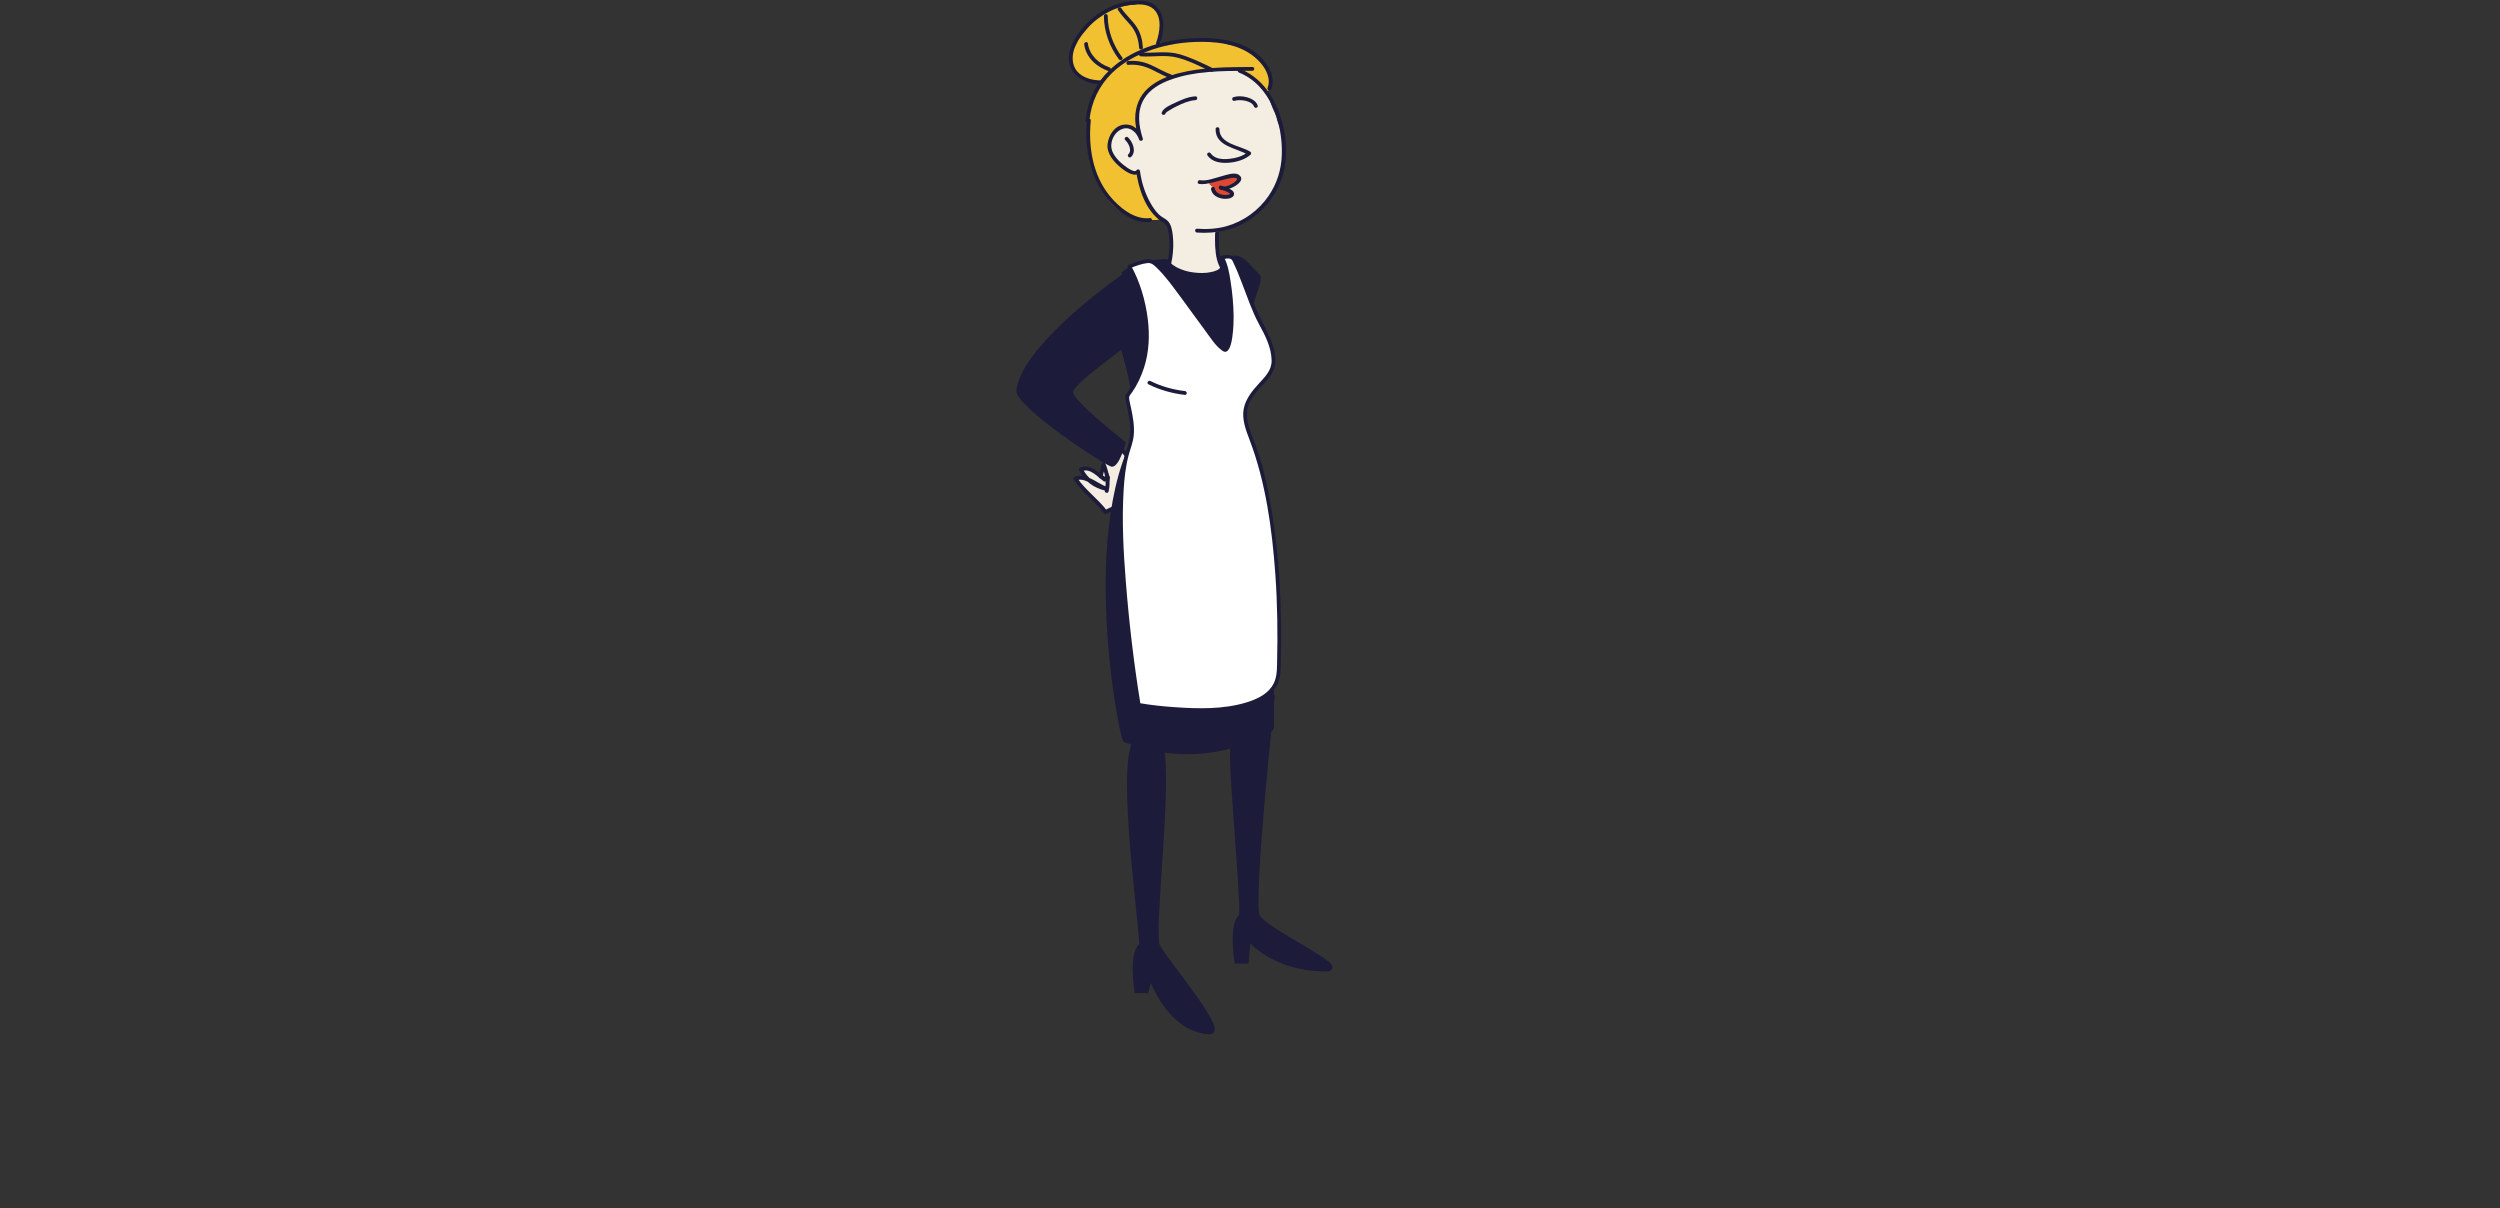 <?xml version="1.0" encoding="utf-8"?>
<!-- Generator: Adobe Illustrator 16.0.4, SVG Export Plug-In . SVG Version: 6.00 Build 0)  -->
<!DOCTYPE svg PUBLIC "-//W3C//DTD SVG 1.1//EN" "http://www.w3.org/Graphics/SVG/1.1/DTD/svg11.dtd">
<svg version="1.1" id="char1" xmlns="http://www.w3.org/2000/svg" xmlns:xlink="http://www.w3.org/1999/xlink" x="0px" y="0px"
	 width="3035.786px" height="1466.93px" viewBox="0 0 3035.786 1466.93" enable-background="new 0 0 3035.786 1466.93"
	 xml:space="preserve">
<rect x="0" y="0" width="3035.786" height="1466.93" fill="#333333" stroke="none"/>
<path fill="#1D1B3A" stroke="#1D1B3A" stroke-width="5.993" stroke-linecap="round" d="M1544.962,845.479
	c0,0-26.602,249.866-18.115,267.159c8.496,17.311,111.935,64.087,83.19,64.033c-64.832-0.124-94.076-37.669-94.076-37.669
	l-2.636,28.122H1501.9c0,0-7.186-44.673,5.371-54.687c3.789-3.035-10.646-158.372-10.646-192.602
	c0-36.349,4.744-53.243,6.231-57.119C1513.276,835.582,1542.657,841.6,1544.962,845.479z"/>
<g>
	<g>
		<path fill="#F4EDE1" d="M1340.786,560.097c-0.435-2.536,3.061-2.461,2.553-5.006c-0.835-4.028,6.561-6.646,8.183-2.674
			c0.099,0.308,0.2,0.628,0.322,0.936c0.028,0,0.028,0,0.028,0c0,0.03,0,0.073,0,0.084c0.116,0.3,0.199,0.585,0.313,0.872
			c0.321,0.3,0.564,0.637,0.759,1.047c0.143-0.082,0.251-0.162,0.407-0.22c0.72-2.469,3.82-3.756,6.059-3.156
			c4.467-2.498,9.623,2.709,5.172,5.644c-1.467,0.958-2.131,2.914-2.411,5.149c0.029,2.163,0,4.297-0.225,6.473
			c-0.028,0.151-0.101,0.246-0.126,0.408c-0.032,1.057-0.042,2.02-0.184,2.743c-0.184,1.313-1.127,2.225-2.27,2.849
			c0.295,1.037,0.596,2.081,0.844,3.128c0.833,2.998-2.474,4.727-5.211,4.363c-2.282,1.184-5.848,0.714-6.634-2.102
			c-0.058-0.183-0.098-0.382-0.168-0.577C1345.732,574.531,1340.965,566.09,1340.786,560.097z"/>
	</g>
	<g>
		<path fill="#F4EDE1" d="M1343.879,596.119c3.047-11.711,0.354-21.623-3.647-32.061l-3.775,14.659
			c2.69,1.047,4.056,1.578,5.027,3.568c-8.222-5.62-18.564-17.689-28.944-12.044c6.83,13.955,17.773,20.606,31.218,23.432
			c-11.696-3.751-27.43-17.92-37.856-12.282c9.074,14.007,26.695,26.82,36.614,40.384c13.889-7.531,40.918-17.163,41.782-37.806
			c1.972-16.187-18.792-31.077-26.006-43.566"/>
		<g>
			<path fill="#1D1B3A" d="M1346.193,596.757c2.746-11.605,0.492-22.364-3.647-33.336c-0.792-2.099-3.993-2.468-4.628,0
				c-1.258,4.886-2.517,9.772-3.775,14.659c-0.353,1.371,0.444,2.465,1.676,2.951c1.593,0.63,2.684,0.933,3.592,2.466
				c1.095-1.094,2.189-2.188,3.283-3.283c-9.238-6.532-19.034-17.893-31.366-12.044c-1.231,0.584-1.413,2.197-0.861,3.283
				c6.764,13.315,18.203,21.34,32.652,24.535c3.036,0.671,4.194-3.624,1.275-4.628c-12.064-4.151-26.187-18.46-39.705-12.041
				c-1.133,0.538-1.542,2.263-0.861,3.283c10.171,15.247,25.681,25.784,36.614,40.384c0.806,1.077,2.028,1.533,3.283,0.861
				c15.228-8.157,34.975-14.925,41.601-32.521c8.116-21.552-15.416-36.254-24.965-52.135c-1.592-2.648-5.743-0.237-4.144,2.422
				c9.091,15.12,31.012,28.251,24.48,48.437c-5.137,15.879-26.151,22.559-39.395,29.652c1.094,0.287,2.188,0.574,3.283,0.861
				c-10.926-14.592-26.471-25.18-36.614-40.384c-0.287,1.094-0.574,2.188-0.861,3.283c6.047-2.872,13.215,1.136,18.547,3.907
				c5.765,2.997,11.286,6.492,17.46,8.617c0.425-1.543,0.85-3.086,1.275-4.628c-13.328-2.947-23.537-10.033-29.784-22.329
				c-0.287,1.094-0.574,2.188-0.861,3.283c9.726-4.612,19.36,6.98,26.522,12.044c2.027,1.434,4.45-1.312,3.283-3.283
				c-1.532-2.587-3.742-3.597-6.461-4.671c0.559,0.983,1.118,1.968,1.676,2.951c1.258-4.886,2.517-9.772,3.775-14.659
				c-1.542,0-3.085,0-4.628,0c3.815,10.113,6.192,20.029,3.647,30.785C1340.853,598.491,1345.48,599.769,1346.193,596.757
				L1346.193,596.757z"/>
		</g>
	</g>
</g>
<g>
	<path fill="#1D1B3A" d="M1350.077,566.747c-7.382-0.564-117.852-73.235-115.867-92.551c4.69-46.109,90.253-114.337,130.713-142.362
		c11.34,21.6,17.004,59.986,8.495,83.464c-12.666,11.274-64.829,46.807-70.181,59.974c-3.7,9.012,63.768,61.79,63.768,61.79
		S1359.517,567.446,1350.077,566.747z"/>
</g>
<g>
	<path fill="#F2C132" d="M1542.147,103.258c0.74-5.059-4.936-25.154-9.767-27.439c-0.111-0.303-8.698-6.668-8.836-6.977
		c-1.608-2.867-5.074-4.66-8.836-6.51c-4.978-3.82-11.136-6.148-18.075-7.543c-1.516-0.295-3.059-0.498-4.54-0.678
		c-4.651-1.836-9.403-3.459-14.244-4.725c-17.106-4.467-33.895-0.956-51.38,0.514c-0.073,0.031-0.2,0.068-0.277,0.092
		c-0.072,0.031-0.161,0.078-0.25,0.115c-0.087,0.037-0.161,0.061-0.263,0.111c-1.342,0.672-2.016,1.926-2.108,3.244
		c-2.579,0.463-5.128,1.031-7.659,1.742c1.089-1.711,2.016-3.475,2.796-5.291c-2.362,2.643-6.584,6.858-9.254,4.517
		c-1.881,3.787-0.342-4.286-0.568-4.456c-2.067-1.842-2.985-5.336-1.49-7.85c1.04-1.748,1.97-3.568,2.869-5.443
		c0.25-0.779,0.555-1.572,0.793-2.377c-1.181-1.02-2.006-2.48-2.083-4.375c-0.062-2.594,0.075-5.119,0.37-7.617
		c-0.017-0.033-0.032-0.068-0.049-0.1c-0.557-0.377-1.102-0.746-1.638-1.076c0.176-0.301,0.302-0.627,0.395-0.963
		c-0.61-0.896-1.278-1.777-2.012-2.648c-0.701-0.832-0.958-1.746-0.917-2.621c-4.496-3.57-2.836-7.865-8.078-9.312
		c-2.671-1.658-12.601-0.375-15.896-0.695c-1.278-0.111-2.355,0.244-3.172,0.887c-0.187,0.01-0.375,0.01-0.579,0.037
		c-15.186,0-31.086,6.121-43.101,14.242c-11.335,7.664-22.648,19.314-26.773,32.314c-3.672,6.188-6.196,12.777-6.874,19.482
		c-2.081,20.633,18.412,29.091,35.304,29.071c-7.965,11.174-13.915,29.449-15.167,45c-2.233,27.602-0.548,50.093,11.605,75.224
		c9.343,19.348,26.061,40.607,46.98,42.553c0.436,1.711,1.365,0.627,3.582,0.723c-1.151-0.055,4.29,1.779,5,2
		c1.103,0.287,19.563,1.754,20.253-0.396c0.188-0.053-6.64-5.508-6.511-5.58c1.113-0.145-0.16-3.338,0.53-4.793
		c0.212-0.447-4.012-0.797-5.703-1.719c-2.307-14.52-10.106-27.26-15.236-41.012c-0.688-1.863,0.9-4.053-1.006-4.141
		c-13.314-0.723-22.609-15.711-23.94-27.82c-0.499-4.24-0.826-11.16,3.161-14.09c5.61-4.166,13.308-0.928,18.902,1.662
		c2.721,1.268,6.206-0.74,5.915-3.914c-1.454-15.744,2.671-31.359,18.062-38.523c13.77-6.426,29.445-7.432,44.458-7.658
		c12.676-0.229,25.417,0.342,38.109,0.24c9.453-0.074,19.99,0.035,28.929-3.43C1526.478,110.381,1539.356,122.326,1542.147,103.258z
		"/>
</g>
<g>
	<g>
		<path fill="#1D1B3A" d="M1408.371,53.302c5.254-14.298,7.553-34.503-4.732-45.991c-7.163-6.699-17.826-6.927-27.018-6.339
			c-12.051,0.771-23.728,4.69-34.347,10.307c-10.863,5.745-20.178,13.886-28.027,23.272c-7.412,8.863-14.527,19.527-16.093,31.232
			c-3.128,23.378,16.928,35.957,37.912,36.499c3.001,0.078,2.993-4.573,0-4.65c-8.835-0.229-17.867-2.331-24.914-7.918
			c-8.564-6.791-10.072-17.878-7.405-27.919c2.75-10.354,9.819-19.487,16.743-27.41c7.162-8.196,15.945-14.761,25.54-19.835
			c9.447-4.997,19.958-8.019,30.592-8.928c8.449-0.722,17.93-0.448,24.451,5.651c10.562,9.878,7.194,28.873,2.814,40.792
			C1402.85,54.887,1407.346,56.093,1408.371,53.302L1408.371,53.302z"/>
	</g>
</g>
<g>
	<g>
		<path fill="#1D1B3A" d="M1357.595,12.219c4.287,6.604,9.903,12.082,15,18.038c6.809,7.957,9.959,17.192,10.581,27.562
			c0.178,2.979,4.83,2.997,4.65,0c-0.541-9.033-2.667-17.529-7.618-25.188c-5.34-8.261-13.233-14.496-18.597-22.76
			C1359.985,7.366,1355.957,9.694,1357.595,12.219L1357.595,12.219z"/>
	</g>
</g>
<g>
	<g>
		<path fill="#1D1B3A" d="M1340.485,19.395c0.031,18.848,6.923,37.64,18.242,52.621c1.784,2.36,5.825,0.048,4.016-2.348
			c-10.852-14.363-17.577-32.181-17.607-50.273C1345.13,16.396,1340.479,16.396,1340.485,19.395L1340.485,19.395z"/>
	</g>
</g>
<g>
	<g>
		<path fill="#1D1B3A" d="M1316.541,53.97c2.219,16.02,15.005,27.258,29.652,32.429c2.835,1.001,4.044-3.493,1.236-4.484
			c-13.257-4.681-24.407-14.762-26.404-29.181C1320.616,49.773,1316.135,51.038,1316.541,53.97L1316.541,53.97z"/>
	</g>
</g>
<g>
	<path fill="#F4EDE1" d="M1348.481,170.414c-0.369-1.361,1.967-4.619,1.917-6.275c-0.085-2.377,3.493-4.934,5.722-5.209
		c2.8-0.363,3.632-3.199,6.329-4.043c1.695-1.697,6.586,0.811,9.581,0.555c1.832-0.15,7.471,3.244,9.09,3.822
		c1.375-10.215-1.696-27.711,4.298-36.008c3.921-10.014,10.565-15.525,19.869-21.492c3.187-3.436,10.799-4.246,16.317-5.057
		c1.189-0.166,2.656-1.668,3.81-1.82c2.021-0.453,5.825-2.107,7.906-2.324c3.273-5.676,8.995-4.258,15.966-5.299
		c14.51-2.152,25.216-5.896,38.833-1.833c0.754-0.412,3.082-0.409,4.134-0.085c3.477,1.047,5.908-1.027,9.257,0.176
		c1.015-0.684,5.73,3.016,7.172,3.773c5.52,2.898,10.629,5.646,15.77,9.136c1.229,0.828,9.944,10.603,10.108,11.776
		c8.516,7.385,5.904,9.139,10.429,20.178c2.131,5.232,4.998,9.765,5.775,15.317c2.007,6.197,5.294,12.883,6.173,19.291
		c0.303,2.176-0.136,6.694,0,8.874c8.101,32.148-6.752,64.522-32.985,84.896c-13.205,10.248-28.54,15.438-45.167,20.167
		c0.461,5.805-0.236,9.062-1.276,14.594c0.564,2.58,1.254,5.135,1.98,7.668c-1.896,8.309,6.383,20.562,7.312,29.348
		c0.187,1.967-8.932-0.527-7.701,0.471c-0.14,0.166-0.25,0.35-0.391,0.498c-1.029,1.086-2.056,2.021-3.059,2.869
		c-2.322,2.455-5.179,4.375-8.237,5.465c-3.351,1.18-7.124,1.711-10.711,1.967c-6.883,0.504-31.963,1.32-35.729-4.693
		c-10.445-1.988-1.43-16.371,1.094-28.697c2.093-10.566,1.919-20.781-0.715-30.859c-0.153-0.18-0.379-0.342-0.503-0.52
		c-1.707-0.781-3.301-5.223-4.897-6.609c-18.607-16.422-30.631-33.077-31.833-56.833c-1.653-0.307-0.639-3.003-2.222-3.61
		c-0.362-0.129-6.168-1.248-8.311-1.879c-6.672-1.967-12.469-5.266-17.696-9.984C1347.388,190.441,1342.02,178.59,1348.481,170.414z
		"/>
</g>
<g>
	<g>
		<path fill="#1D1B3A" d="M1453.529,282.405c23.612,1.697,46.967-3.474,66.475-17.187c14.815-10.414,26.968-25.483,34.036-42.163
			c14.195-33.501,7.695-77.281-11.201-107.61c-8.843-14.192-21.519-25.601-37.111-31.812c-2.789-1.111-3.987,3.389-1.236,4.484
			c38.208,15.225,53.236,61.682,52.042,99.633c-0.573,18.219-5.736,35.007-16.017,50.066c-12.112,17.741-30.09,30.79-50.716,36.737
			c-11.768,3.394-24.107,4.075-36.272,3.201C1450.535,277.539,1450.556,282.191,1453.529,282.405L1453.529,282.405z"/>
	</g>
</g>
<g>
	<g>
		<path fill="#1D1B3A" d="M1476.114,156.752c-0.082,21.542,25.73,22.674,39.662,31.43c-0.157-1.218-0.313-2.435-0.47-3.652
			c-5.994,5.322-14.879,7.522-22.65,8.378c-7.548,0.83-17.754,0.337-22.418-6.646c-1.657-2.479-5.687-0.154-4.016,2.348
			c5.521,8.264,16.066,9.653,25.268,9.051c9.375-0.614,19.943-3.482,27.105-9.842c1.158-1.028,0.735-2.895-0.47-3.652
			c-12.009-7.548-37.429-8.954-37.359-27.414C1480.776,153.752,1476.125,153.754,1476.114,156.752L1476.114,156.752z"/>
	</g>
</g>
<g>
	<g>
		<path fill="#1D1B3A" d="M1520.773,81.312c-29.618,0.201-59.696,0.074-88.618,7.338c-13.697,3.44-27.361,8.9-38.019,18.395
			c-10.36,9.229-15.471,22.224-15.622,35.952c-0.098,8.975,1.952,17.934,4.717,26.417c1.495-0.412,2.99-0.824,4.484-1.236
			c-3.305-9.925-11.449-17.996-22.54-16.855c-11.775,1.211-18.829,12.589-20.204,23.431c-1.512,11.921,8.087,22.503,16.73,29.394
			c4.805,3.831,17.05,12.583,22.339,5.019c-1.444-0.392-2.889-0.782-4.333-1.174c2.869,21.363,11.392,47.143,29.69,60.274
			c2.834,2.034,5.323,2.635,7.051,5.82c1.892,3.49,2.552,7.814,3.04,11.698c1.156,9.2,0.708,18.77-0.793,27.9
			c-0.601,3.652-1.477,7.272-2.764,10.745c-0.808,2.181-2.87,4.116-3.201,6.413c-0.673,4.67,4.432,7.559,8,9.201
			c14.415,6.637,33.447,6.856,48.198,1.381c5.766-2.141,10.966-5.541,15.112-10.086c2.017-2.211-1.263-5.509-3.288-3.289
			c-12.504,13.709-34.402,14.486-51.269,10.146c-1.9-0.489-13.046-3.463-12.128-6.781c0.575-2.079,2.542-4.346,3.34-6.5
			c1.436-3.872,2.194-8.005,2.815-12.074c1.362-8.921,1.626-18.084,0.629-27.056c-0.678-6.102-1.899-13.738-6.727-18.075
			c-2.949-2.649-6.787-4.077-9.766-6.875c-4.51-4.236-7.928-9.546-10.936-14.906c-6.492-11.569-10.589-24.813-12.352-37.937
			c-0.306-2.282-2.925-3.188-4.333-1.174c-2.868,4.102-15.601-6.366-17.573-8.061c-6.174-5.309-13.099-13.149-13.063-21.779
			c0.038-8.947,5.839-18.487,14.714-20.784c9.205-2.382,16.468,5.235,19.127,13.221c0.942,2.828,5.417,1.627,4.484-1.236
			c-5.039-15.463-7.258-32.752,1.159-47.462c7.016-12.26,20.206-19.53,33.091-24.144c28.797-10.31,60.719-10.424,90.939-10.569
			c2.623-0.013,5.245-0.022,7.868-0.04C1523.771,85.941,1523.773,81.291,1520.773,81.312L1520.773,81.312z"/>
	</g>
</g>
<g>
	<g>
		<path fill="#1D1B3A" d="M1322.902,146.143c2.212-21.983,11.539-41.882,27.317-57.367c13.509-13.259,30.783-22.322,48.558-28.428
			c19.327-6.638,39.822-9.521,60.215-9.56c25.762-0.048,53.483,4.959,71.274,25.048c7.405,8.362,13.25,19.896,8.956,31.034
			c-1.081,2.803,3.417,4.004,4.484,1.236c7.922-20.548-12.641-42.475-29.601-50.976c-22.976-11.517-50.798-12.414-75.878-9.937
			c-35.571,3.516-72.726,16.849-96.907,44.198c-13.548,15.323-21.035,34.523-23.07,54.75
			C1317.952,149.126,1322.605,149.097,1322.902,146.143L1322.902,146.143z"/>
	</g>
</g>
<g>
	<g>
		<path fill="#1D1B3A" d="M1319.907,146.338c-3.3,33.512,3.052,68.184,24.456,94.944c11.743,14.681,32.01,30.66,52.159,28.195
			c2.938-0.359,2.973-5.014,0-4.65c-19.156,2.343-37.637-13.088-48.871-26.833c-20.797-25.447-26.234-59.767-23.094-91.656
			C1324.852,143.354,1320.198,143.382,1319.907,146.338L1319.907,146.338z"/>
	</g>
</g>
<g>
	<g>
		<path fill="#1D1B3A" d="M1451.577,116.991c-8.548,0.443-16.896,4.13-24.519,7.763c-4.905,2.338-14.416,6.106-16.314,11.896
			c-0.938,2.858,3.554,4.072,4.484,1.236c0.507-1.547,3.239-2.918,4.482-3.745c3.075-2.045,6.383-3.749,9.695-5.371
			c6.751-3.306,14.555-6.732,22.172-7.128C1454.561,121.487,1454.576,116.835,1451.577,116.991L1451.577,116.991z"/>
	</g>
</g>
<g>
	<g>
		<path fill="#1D1B3A" d="M1475.497,283.322c-0.219,10.667-0.256,21.627,2.324,32.054c1.455,5.878,4.417,11.041,7.26,16.321
			c1.422,2.641,5.438,0.293,4.016-2.348c-2.535-4.707-5.104-9.229-6.578-14.407c-2.883-10.132-2.585-21.2-2.372-31.62
			C1480.209,280.321,1475.559,280.327,1475.497,283.322L1475.497,283.322z"/>
	</g>
</g>
<g>
	<g>
		<path fill="#1D1B3A" d="M1366.398,170.082c3.948,3.714,8.645,12.494,3.849,17.178c-2.149,2.099,1.142,5.385,3.288,3.289
			c6.758-6.599,2.044-18.212-3.848-23.756C1367.505,164.74,1364.21,168.022,1366.398,170.082L1366.398,170.082z"/>
	</g>
</g>
<g>
	<g>
		<path fill="#1D1B3A" d="M1527.21,128.085c-3.444-9.915-20.466-13.046-29.315-10.157c-2.838,0.927-1.623,5.418,1.236,4.484
			c6.153-2.009,21.073-0.35,23.595,6.909C1523.703,132.136,1528.197,130.926,1527.21,128.085L1527.21,128.085z"/>
	</g>
</g>
<g>
	<g>
		<path fill="#1D1B3A" d="M1472.874,82.873c-13.189-6.358-26.313-12.872-40.423-16.962c-15.534-4.502-31.286-1.073-47.127-2.109
			c-2.996-0.196-2.977,4.456,0,4.65c14.764,0.966,29.59-2.251,44.124,1.462c14.405,3.681,27.757,10.553,41.079,16.975
			C1473.214,88.185,1475.574,84.175,1472.874,82.873L1472.874,82.873z"/>
	</g>
</g>
<g>
	<g>
		<path fill="#1D1B3A" d="M1422.271,90.547c-8.884-3.197-16.887-8.217-25.504-12.005c-8.523-3.746-17.406-5.252-26.68-4.4
			c-2.961,0.271-2.987,4.925,0,4.65c9.984-0.917,18.958,1.155,27.951,5.42c7.681,3.643,14.969,7.93,22.998,10.819
			C1423.864,96.05,1425.071,91.555,1422.271,90.547L1422.271,90.547z"/>
	</g>
</g>
<g>
	<path fill="#DC4832" d="M1471.666,218.18c1.665,0.102,4.148,0.465,6.935,0.727c4.075-3.064,9.869-4.105,14.835-4.627
		c0.879-0.092,1.603,0.109,2.143,0.482c2.811-2.02,9.549,0.543,7.408,4.102c-3.312,5.434-11.883,7.416-18.503,7.426
		c2.03,1.291,4.1,2.545,6.256,3.688c2.607,1.377,6.621,6.893,3.486,7.412c-4.341,0.711-13.504-0.068-16.993-3.152
		c-1.869-1.641-3.121-3.91-3.335-6.273c-1.354-0.967-2.711-1.969-4.048-2.971C1467.199,223.043,1467.661,217.938,1471.666,218.18z"
		/>
</g>
<g>
	<g>
		<path fill="#1D1B3A" d="M1482.586,230.391c7.886,2.685,33.972-10.499,21.32-18.326c-5.301-3.279-15.367,0.621-20.674,1.975
			c-7.867,2.007-17.735,6.183-25.975,4.785c-2.933-0.498-4.188,3.983-1.236,4.484c5.272,0.895,10.731-0.409,15.861-1.584
			c7.085-1.622,14.042-3.764,21.169-5.21c3.588-0.729,13.387-1.7,7.02,3.909c-3.505,3.088-11.464,7.111-16.25,5.482
			C1480.975,224.938,1479.764,229.43,1482.586,230.391L1482.586,230.391z"/>
	</g>
</g>
<g>
	<g>
		<path fill="#1D1B3A" d="M1481.493,229.885c2.978,0.845,5.962,1.767,8.755,3.114c0.903,0.437,1.775,0.936,2.599,1.508
			c0.199,0.138,0.242,0.177,0.588,0.499c0.141,0.131,0.27,0.273,0.398,0.417c0.395,0.442-0.261-0.389,0.038,0.069
			c0.362,0.556-0.06-0.364,0.105,0.216c0.051,0.248,0.043,0.164-0.024-0.25c0.019,0.194-0.07,0.589,0.052-0.149
			c-0.096,0.578,0.273-0.419-0.03,0.1c-0.232,0.397,0.371-0.425,0.052-0.067c-0.091,0.102-0.196,0.192-0.299,0.282
			c0.598-0.522-1.235,0.581-0.667,0.354c-0.684,0.274-1.406,0.449-2.128,0.592c-2.846,0.561-6.59,0.16-9.725-1.012
			c-3.125-1.167-5.495-3.536-6.132-7.003c-0.542-2.947-5.023-1.695-4.484,1.236c1.79,9.738,13.693,13.066,22.203,11.13
			c3.417-0.777,7.134-3.475,5.3-7.384c-0.876-1.867-2.866-3.134-4.604-4.092c-3.347-1.845-7.103-3.007-10.761-4.044
			C1479.838,224.58,1478.612,229.068,1481.493,229.885L1481.493,229.885z"/>
	</g>
</g>
<g>
	<path fill="#1D1B3A" d="M1538.471,448.363c6.64-13.422-1.167-32.469-8.124-45.096c-4.93-5.861-10.154-11.916-11.94-19.441
		c-2.8-11.795,13.688-44.352,9.913-48.301c-21.107-22.084-20.249-22.942-29.694-22.942c0.512,1.828-16.747,2.228-15.456,4.293
		c12.88,20.607-49.624,24.287-66.976,0c-19.867,0.939-35.145,3.233-39.166,6.04c-1.392,0.975-6.087,4.105-12.863,8.918
		c10.052,19.582-7.094,72.877-7.094,72.877s34.642,94.873,15.686,137.955c-56.11,127.582-10.85,354.627-6.688,356.264
		c101.717,40,178.717-14,178.717-14s3.193-234.215-41.761-322.357C1458.602,475.529,1527.644,470.121,1538.471,448.363z"/>
	<g>
		<path fill="#1D1B3A" d="M1540.421,449.503c3.717-8.18,3.19-16.81,1.066-25.361c-2.137-8.606-5.955-18.172-11.663-24.999
			c-6.01-7.187-10.581-14.367-8.922-23.89c1.29-7.405,3.917-14.595,6.248-21.718c1.656-5.059,3.744-10.386,3.991-15.76
			c0.062-1.351-0.269-2.846-1.225-3.847c-3.677-3.854-7.324-7.733-10.983-11.603c-6.18-6.537-10.943-11.979-20.308-12.002
			c-1.299-0.003-2.169,1.034-2.258,2.259c1-1.178,1.114-1.608,0.345-1.289c-0.635,0.207-1.313,0.313-1.967,0.44
			c-1.418,0.275-2.856,0.458-4.285,0.663c-2.479,0.355-5.672,0.417-7.9,1.71c-3.863,2.243,0.86,6.33-0.235,9.732
			c-1.344,4.171-8.001,5.709-11.614,6.522c-6.884,1.551-14.195,1.35-21.158,0.516c-7.29-0.873-14.574-3.008-21.051-6.472
			c-2.872-1.535-5.482-3.459-7.815-5.725c-1.075-1.044-1.849-2.357-2.895-3.402c-1.568-1.568-5.312-0.468-7.229-0.352
			c-9.631,0.581-19.505,1.371-28.886,3.755c-7,1.778-12.89,7.123-18.65,11.201c-1.063,0.753-1.387,1.907-0.811,3.09
			c3.718,7.634,3.115,17.087,2.427,25.303c-0.802,9.587-2.74,19.087-4.972,28.432c-1.333,5.583-2.835,11.134-4.531,16.618
			c-0.6,1.941,0.293,3.484,0.931,5.34c10.848,31.586,19.621,65.424,20.091,98.957c0.128,9.156-0.6,18.376-3.021,27.231
			c-2.466,9.02-6.967,17.557-10.016,26.412c-6.971,20.248-11.444,41.315-14.586,62.472c-6.493,43.719-7.007,88.247-4.699,132.316
			c1.867,35.646,5.721,71.26,11.688,106.456c1.689,9.963,3.506,19.94,5.941,29.753c0.537,2.163,1.055,4.395,1.916,6.458
			c0.249,0.597,0.521,1.367,1.052,1.785c1.713,1.352,4.283,1.852,6.302,2.598c3.992,1.475,8.042,2.785,12.112,4.025
			c43.34,13.208,90.492,11.34,132.7-5.003c9.835-3.809,19.507-8.35,28.442-13.979c3.412-2.149,3.071-4.144,3.09-7.929
			c0.303-61.524-2.482-123.357-9.698-184.465c-4.361-36.937-10.141-74.378-22.177-109.689
			c-10.375-30.44-38.159-66.528-17.385-98.501c5.867-9.031,14.935-15.379,23.715-21.307
			C1528.291,461.697,1536.548,457.01,1540.421,449.503c1.333-2.584-2.564-4.869-3.9-2.279c-4.146,8.037-13.91,12.785-21.053,17.717
			c-9.613,6.638-18.686,14.29-24.156,24.82c-17.149,33.01,9.444,67.886,19.854,98.424c12.183,35.745,17.8,73.808,22.126,111.191
			c4.384,37.886,6.789,75.999,8.151,114.105c0.85,23.792,1.407,47.639,1.086,71.448c0.373-0.65,0.746-1.3,1.119-1.95
			c-19.621,13.705-44.53,21.395-67.791,25.538c-24.796,4.417-50.359,3.692-74.98-1.433c-6.844-1.425-13.591-3.28-20.258-5.372
			c-3.511-1.102-6.979-2.336-10.43-3.611c-1.411-0.521-2.569-0.874-2.515-0.771c-0.347-0.66-1.236-3.865-1.662-5.526
			c-6.393-24.894-9.653-50.835-12.618-76.312c-4.84-41.604-7.133-83.592-5.935-125.471c1.253-43.797,6.308-88.331,20.828-129.879
			c3.049-8.726,7.414-17.048,9.72-26.01c2.215-8.608,2.731-17.657,2.673-26.51c-0.128-19.719-3.755-39.447-8.268-58.581
			c-2.728-11.567-5.965-23.019-9.587-34.337c-0.953-2.977-1.94-5.942-2.97-8.893c-0.193-0.552-0.388-1.104-0.587-1.653
			c0.481,1.329,0.026,1.037,0.519-0.576c3.417-11.21,6.128-22.674,7.986-34.244c1.969-12.261,3.997-27.038-1.656-38.645
			c-0.27,1.03-0.54,2.06-0.811,3.09c5.812-4.114,11.497-9.203,18.509-10.984c10.469-2.66,21.641-3.13,32.38-3.665
			c-0.65-0.373-1.3-0.746-1.95-1.119c12.62,17.027,40.602,21.327,60.026,16.122c6.24-1.673,14.248-6.138,12.709-13.825
			c-0.156-0.782-0.383-1.506-0.681-2.246c-0.153-0.381-0.32-0.757-0.501-1.126c-0.414-1.155-0.769-0.783-1.066,1.117
			c2.113-0.869,4.691-0.983,6.93-1.305c2.749-0.395,8.942-0.313,9.224-4.17c-0.753,0.753-1.505,1.506-2.258,2.259
			c8.364,0.02,12.519,5.817,17.989,11.604c2.921,3.089,5.833,6.187,8.762,9.267c1.715,1.804,1.272,2.967,0.753,5.371
			c-1.308,6.057-3.582,11.938-5.478,17.826c-1.858,5.767-3.718,11.649-4.502,17.675c-0.838,6.438,0.886,11.774,4.204,17.348
			c2.062,3.464,4.76,6.592,7.336,9.674c3.199,3.825,5.172,9.508,6.963,14.082c3.593,9.179,6.125,20.164,1.867,29.536
			C1535.325,449.854,1539.217,452.151,1540.421,449.503z"/>
	</g>
</g>
<g>
	<path fill="#FFFFFF" d="M1483.892,312.77c11.912,20.013,17.67,108.304,3.812,111.975c-8.414,2.229-71.68-100.815-89.579-107.209
		c-6.671-2.383-26.683,6.194-26.683,6.194s49.578,88.267-2.296,156.595c-3.083,4.07,12.101,37.084,2.12,62.855
		c-27.821,72.094,11.521,312.75,11.521,312.75s170.142,30.084,170.142-42.717c0-16,6.928-151.043-26.748-261.377
		c-7.069-23.16-21.098-44.607-10.196-65.123c10.838-20.5,28.344-28.367,30.177-44.299c1.824-15.928-5.993-32.938-15.423-50.086
		c-9.444-17.133-28.088-73.188-33.981-79.082C1493.898,310.387,1483.892,312.77,1483.892,312.77z"/>
	<g>
		<path fill="#1D1B3A" d="M1481.942,313.909c3.08,5.325,4.532,11.583,5.874,17.529c1.94,8.595,3.151,17.354,4.074,26.109
			c1.792,16.99,2.844,34.781,0.364,51.759c-0.536,3.668-1.164,10.509-4.509,12.942c-0.614,0.446-0.001,0.529-1.251-0.329
			c-1.445-0.993-2.674-2.402-3.864-3.674c-9.474-10.121-17.381-21.868-25.519-33.052c-13.984-19.216-27.536-39.008-43.26-56.87
			c-4.18-4.749-9.029-10.642-15.124-12.967c-4.927-1.88-11.801,0.604-16.511,2.037c-4.044,1.229-8.023,2.729-11.912,4.385
			c-1.149,0.489-1.353,2.121-0.811,3.09c13.906,24.856,21.161,55.288,21.056,83.586c-0.094,25.577-8.011,50.225-23.353,70.729
			c-1.17,1.564-0.725,4.146-0.464,5.904c0.615,4.138,1.645,8.211,2.525,12.297c2.58,11.978,4.353,24.354,2.255,36.548
			c-1.24,7.211-4.504,14.047-6.229,21.179c-1.576,6.516-2.615,13.15-3.473,19.794c-2.104,16.283-2.664,32.763-2.749,49.167
			c-0.196,37.983,2.637,75.987,6.344,113.768c3.893,39.67,8.776,79.343,15.203,118.689c0.114,0.7,0.883,1.455,1.577,1.577
			c16.481,2.905,33.272,4.529,49.964,5.521c28.771,1.709,59.679,1.806,87.219-7.78c11.174-3.89,21.853-9.958,28.886-19.697
			c6.11-8.46,6.79-18.131,7.021-28.17c0.809-35.146,0.553-70.263-1.715-105.357c-1.69-26.151-4.49-52.238-8.623-78.118
			c-4.387-27.475-9.97-55.439-19.418-81.669c-4.772-13.249-11.421-26.545-11.267-40.935c0.149-13.943,10.658-25.394,19.568-35.039
			c6.408-6.938,13.151-14.118,14.519-23.849c1.852-13.179-3.167-26.418-8.603-38.155c-4.942-10.67-10.706-20.724-15.178-31.626
			c-4.571-11.146-8.824-22.421-13.239-33.629c-3.212-8.156-6.302-16.525-10.455-24.264c-3.679-6.854-10.648-6.345-17.572-4.749
			c-2.837,0.654-1.634,5.009,1.201,4.355c2.762-0.637,8.206-2.01,10.667-0.104c1.537,1.189,2.474,4.022,3.289,5.702
			c3.712,7.644,6.711,15.654,9.81,23.559c6.456,16.467,12.062,33.783,20.529,49.364c7.428,13.667,15.07,28.229,15.381,44.137
			c0.233,11.98-7.81,19.826-15.375,28.053c-8.152,8.865-16.333,18.898-18.55,31.049c-2.325,12.742,2.738,25.754,7.182,37.444
			c19.624,51.618,27.236,107.664,31.208,162.489c2.637,36.399,3.039,72.894,2.171,109.366c-0.238,10.012-0.491,19.289-6.451,27.866
			c-7.049,10.146-19.372,15.641-30.8,19.125c-28.06,8.555-59.06,7.761-88.011,5.681c-14.085-1.012-28.24-2.473-42.156-4.926
			c0.525,0.525,1.051,1.052,1.577,1.577c-8.078-49.456-13.924-99.42-17.875-149.364c-2.907-36.757-4.851-73.867-2.629-110.717
			c0.86-14.264,2.381-28.642,6.08-42.478c2.178-8.149,5.384-15.631,6.194-24.148c1.067-11.231-1.013-22.651-3.37-33.592
			c-0.748-3.472-1.585-6.929-2.171-10.434c-0.635-3.796,1.609-5.378,3.743-8.495c6.206-9.068,10.881-19.137,14.277-29.567
			c6.173-18.964,7.004-39.392,4.569-59.069c-2.741-22.151-9.426-45.279-20.389-64.875c-0.27,1.029-0.54,2.06-0.811,3.09
			c6.022-2.565,13.786-5.442,20.782-6.217c4.974-0.55,8.127,2.627,11.467,5.868c10.662,10.345,19.485,22.771,28.312,34.655
			c10.283,13.845,20.242,27.929,30.55,41.755c6.032,8.09,12.294,18.427,20.767,24.248c13.519,9.288,13.611-37.488,13.556-41.782
			c-0.18-14.158-1.453-28.334-3.65-42.318c-1.581-10.063-3.343-21.303-8.523-30.259
			C1484.385,309.11,1480.481,311.383,1481.942,313.909z"/>
	</g>
</g>
<g>
	<g>
		<path fill="#1D1B3A" d="M1438.842,474.864c-14.111-1.559-29.214-5.813-41.904-12.202c-2.671-1.345-5.027,2.667-2.348,4.016
			c13.496,6.795,29.255,11.182,44.251,12.837C1441.821,479.844,1441.79,475.189,1438.842,474.864L1438.842,474.864z"/>
	</g>
</g>
<path fill="#1D1B3A" stroke="#1D1B3A" stroke-width="5.993" stroke-linecap="round" d="M1409.506,905.026
	c12.023,40.442-11.753,227.767-4.056,243.45c8.496,17.311,83.465,105.336,63.252,104.457c-51.809-2.253-74.591-74.386-71.658-70.62
	l-5.116,20.649h-11.425c0,0-7.186-44.673,5.371-54.687c3.789-3.035-24.14-186.131-10.639-239.096
	C1383.687,876.022,1398.083,866.601,1409.506,905.026z"/>
</svg>
